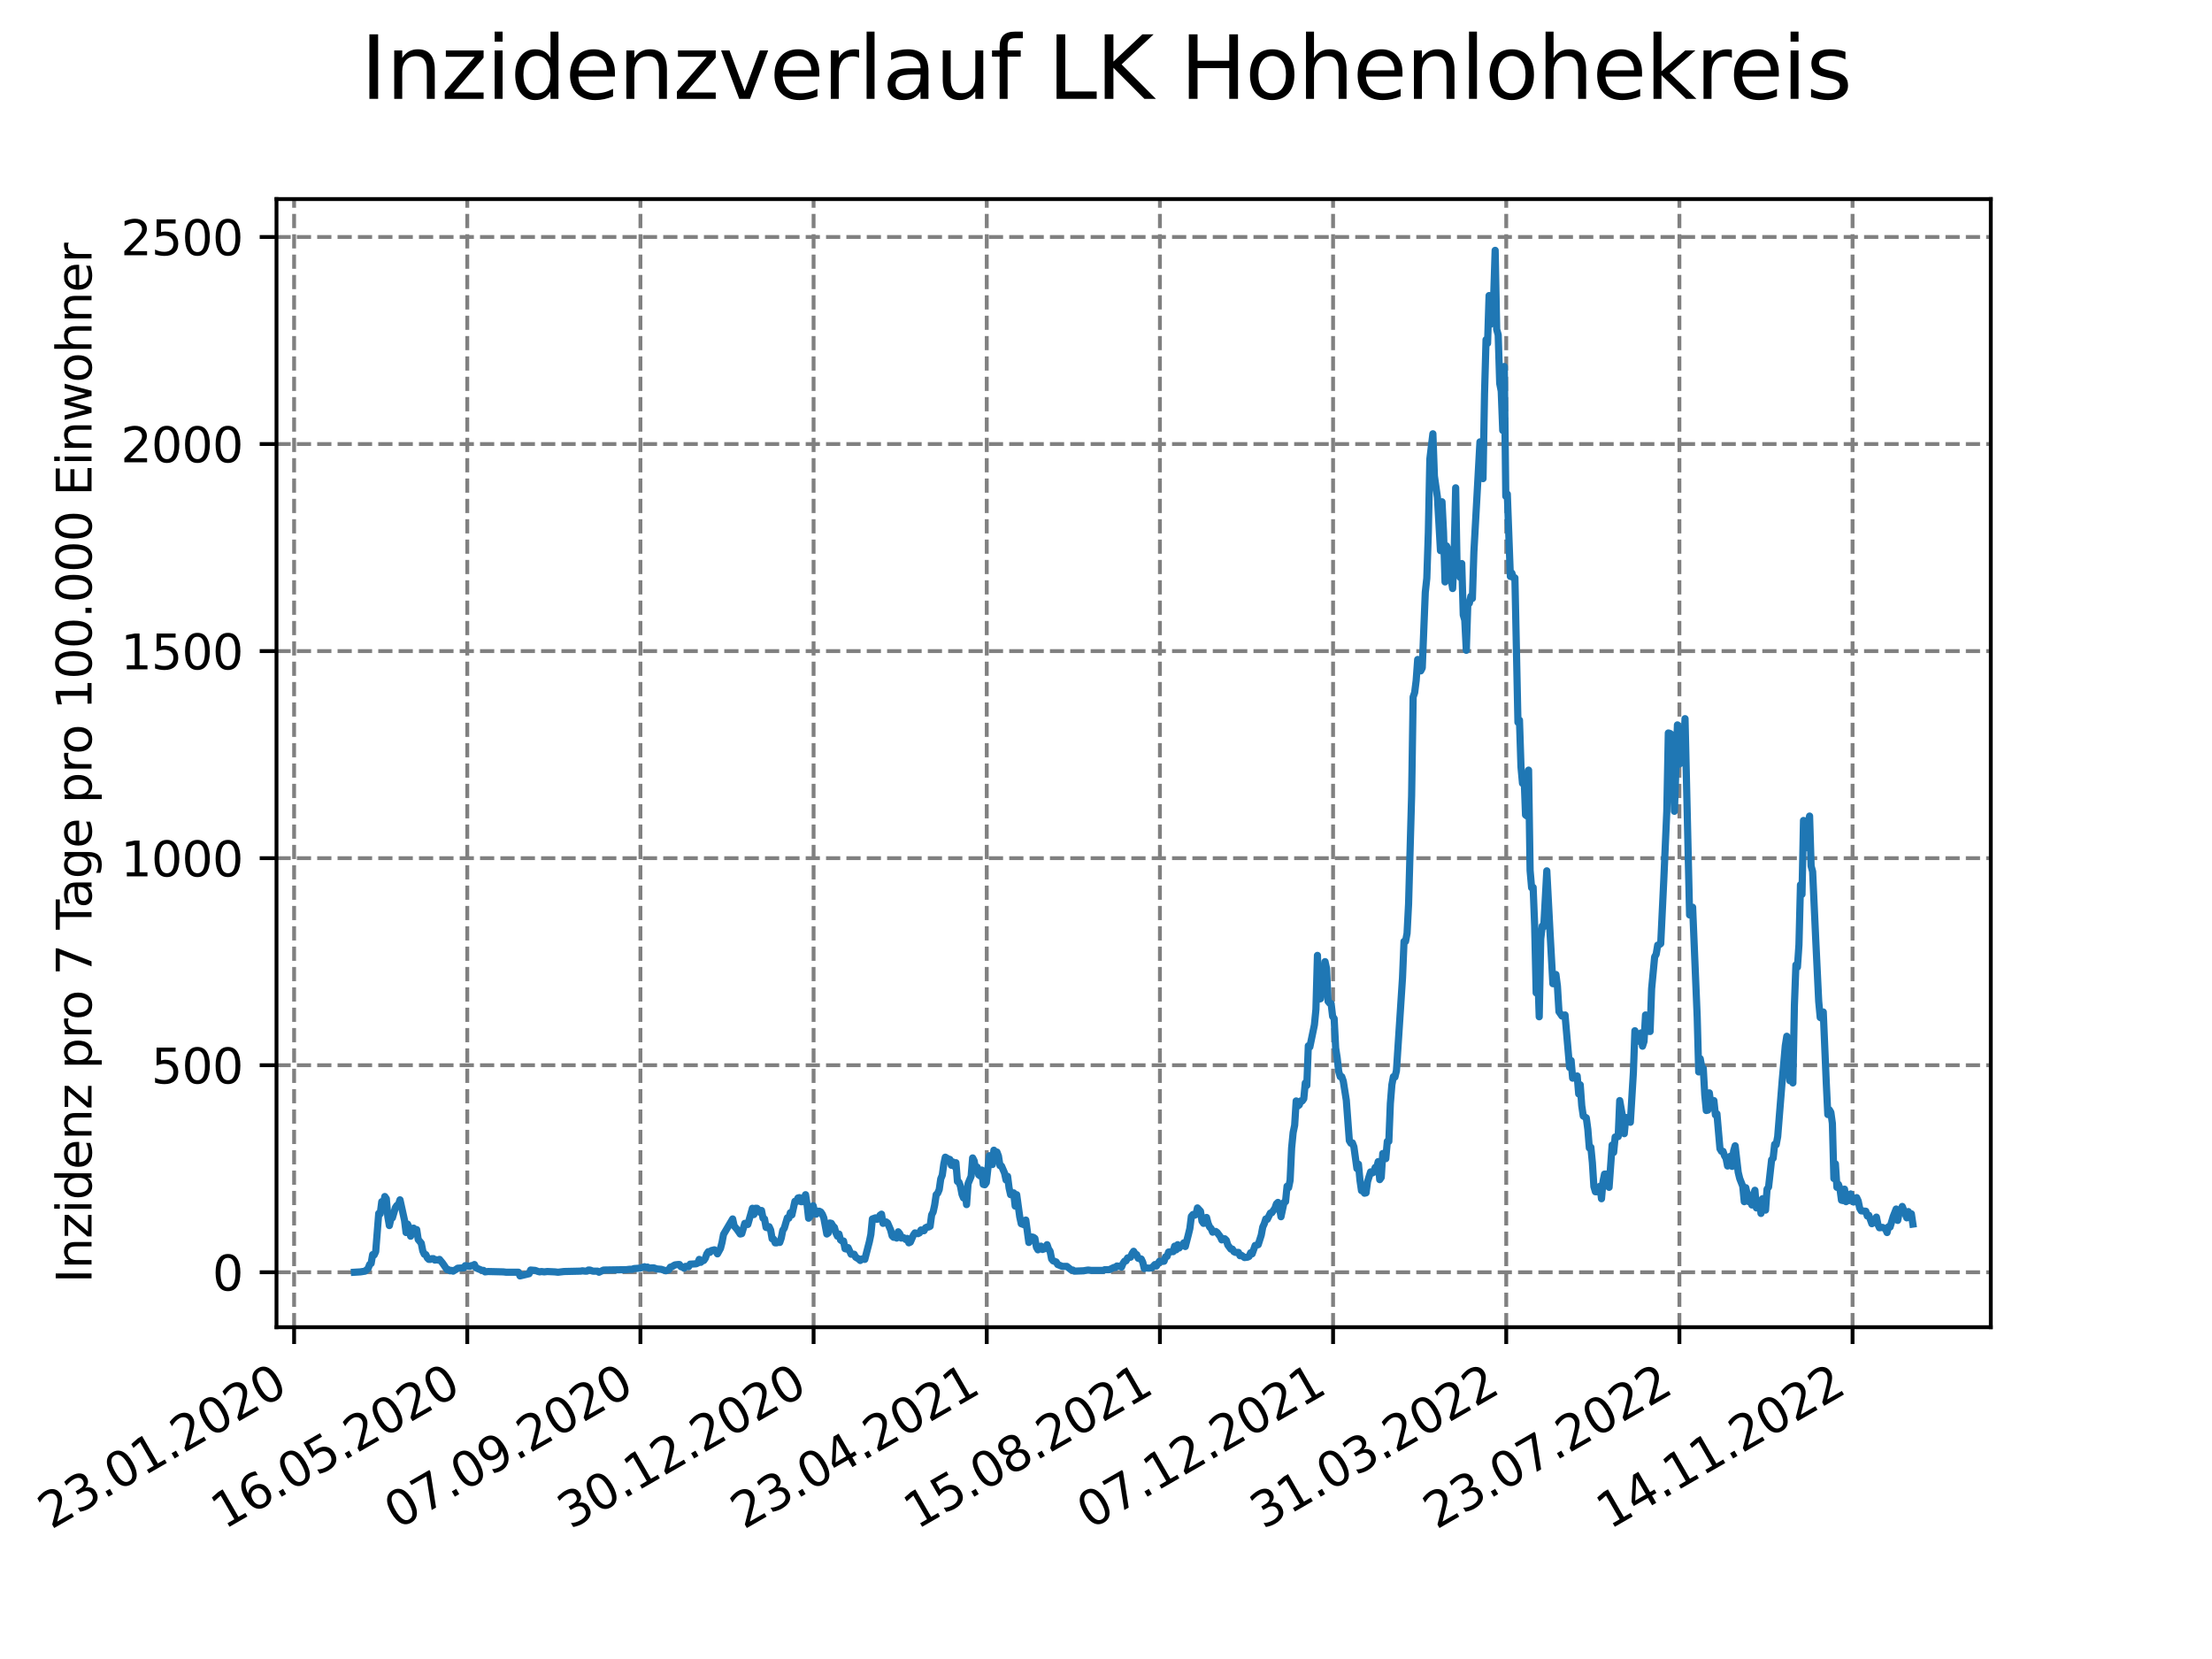 <?xml version="1.0" encoding="utf-8" standalone="no"?>
<!DOCTYPE svg PUBLIC "-//W3C//DTD SVG 1.1//EN"
  "http://www.w3.org/Graphics/SVG/1.1/DTD/svg11.dtd">
<svg xmlns:xlink="http://www.w3.org/1999/xlink" width="460.8pt" height="345.6pt" viewBox="0 0 460.8 345.6" xmlns="http://www.w3.org/2000/svg" version="1.1">
 <defs>
  <style type="text/css">*{stroke-linejoin: round; stroke-linecap: butt}</style>
 </defs>
 <g id="figure_1">
  <g id="patch_1">
   <path d="M 0 345.6 
L 460.8 345.6 
L 460.8 0 
L 0 0 
z
" style="fill: #ffffff"/>
  </g>
  <g id="axes_1">
   <g id="patch_2">
    <path d="M 57.6 276.48 
L 414.72 276.48 
L 414.72 41.472 
L 57.6 41.472 
z
" style="fill: #ffffff"/>
   </g>
   <g id="matplotlib.axis_1">
    <g id="xtick_1">
     <g id="line2d_1">
      <path d="M 61.268 276.48 
L 61.268 41.472 
" clip-path="url(#p39bc66232c)" style="fill: none; stroke-dasharray: 2.96,1.28; stroke-dashoffset: 0; stroke: #808080; stroke-width: 0.8"/>
     </g>
     <g id="line2d_2">
      <defs>
       <path id="maec990cc6b" d="M 0 0 
L 0 3.5 
" style="stroke: #000000; stroke-width: 0.8"/>
      </defs>
      <g>
       <use xlink:href="#maec990cc6b" x="61.268" y="276.48" style="stroke: #000000; stroke-width: 0.8"/>
      </g>
     </g>
     <g id="text_1">
      <!-- 23.01.2020 -->
      <g transform="translate(10.643 318.689) rotate(-30) scale(0.1 -0.1)">
       <defs>
        <path id="DejaVuSans-32" d="M 1228 531 
L 3431 531 
L 3431 0 
L 469 0 
L 469 531 
Q 828 903 1448 1529 
Q 2069 2156 2228 2338 
Q 2531 2678 2651 2914 
Q 2772 3150 2772 3378 
Q 2772 3750 2511 3984 
Q 2250 4219 1831 4219 
Q 1534 4219 1204 4116 
Q 875 4013 500 3803 
L 500 4441 
Q 881 4594 1212 4672 
Q 1544 4750 1819 4750 
Q 2544 4750 2975 4387 
Q 3406 4025 3406 3419 
Q 3406 3131 3298 2873 
Q 3191 2616 2906 2266 
Q 2828 2175 2409 1742 
Q 1991 1309 1228 531 
z
" transform="scale(0.016)"/>
        <path id="DejaVuSans-33" d="M 2597 2516 
Q 3050 2419 3304 2112 
Q 3559 1806 3559 1356 
Q 3559 666 3084 287 
Q 2609 -91 1734 -91 
Q 1441 -91 1130 -33 
Q 819 25 488 141 
L 488 750 
Q 750 597 1062 519 
Q 1375 441 1716 441 
Q 2309 441 2620 675 
Q 2931 909 2931 1356 
Q 2931 1769 2642 2001 
Q 2353 2234 1838 2234 
L 1294 2234 
L 1294 2753 
L 1863 2753 
Q 2328 2753 2575 2939 
Q 2822 3125 2822 3475 
Q 2822 3834 2567 4026 
Q 2313 4219 1838 4219 
Q 1578 4219 1281 4162 
Q 984 4106 628 3988 
L 628 4550 
Q 988 4650 1302 4700 
Q 1616 4750 1894 4750 
Q 2613 4750 3031 4423 
Q 3450 4097 3450 3541 
Q 3450 3153 3228 2886 
Q 3006 2619 2597 2516 
z
" transform="scale(0.016)"/>
        <path id="DejaVuSans-2e" d="M 684 794 
L 1344 794 
L 1344 0 
L 684 0 
L 684 794 
z
" transform="scale(0.016)"/>
        <path id="DejaVuSans-30" d="M 2034 4250 
Q 1547 4250 1301 3770 
Q 1056 3291 1056 2328 
Q 1056 1369 1301 889 
Q 1547 409 2034 409 
Q 2525 409 2770 889 
Q 3016 1369 3016 2328 
Q 3016 3291 2770 3770 
Q 2525 4250 2034 4250 
z
M 2034 4750 
Q 2819 4750 3233 4129 
Q 3647 3509 3647 2328 
Q 3647 1150 3233 529 
Q 2819 -91 2034 -91 
Q 1250 -91 836 529 
Q 422 1150 422 2328 
Q 422 3509 836 4129 
Q 1250 4750 2034 4750 
z
" transform="scale(0.016)"/>
        <path id="DejaVuSans-31" d="M 794 531 
L 1825 531 
L 1825 4091 
L 703 3866 
L 703 4441 
L 1819 4666 
L 2450 4666 
L 2450 531 
L 3481 531 
L 3481 0 
L 794 0 
L 794 531 
z
" transform="scale(0.016)"/>
       </defs>
       <use xlink:href="#DejaVuSans-32"/>
       <use xlink:href="#DejaVuSans-33" x="63.623"/>
       <use xlink:href="#DejaVuSans-2e" x="127.246"/>
       <use xlink:href="#DejaVuSans-30" x="159.033"/>
       <use xlink:href="#DejaVuSans-31" x="222.656"/>
       <use xlink:href="#DejaVuSans-2e" x="286.279"/>
       <use xlink:href="#DejaVuSans-32" x="318.066"/>
       <use xlink:href="#DejaVuSans-30" x="381.689"/>
       <use xlink:href="#DejaVuSans-32" x="445.312"/>
       <use xlink:href="#DejaVuSans-30" x="508.936"/>
      </g>
     </g>
    </g>
    <g id="xtick_2">
     <g id="line2d_3">
      <path d="M 97.341 276.48 
L 97.341 41.472 
" clip-path="url(#p39bc66232c)" style="fill: none; stroke-dasharray: 2.96,1.28; stroke-dashoffset: 0; stroke: #808080; stroke-width: 0.8"/>
     </g>
     <g id="line2d_4">
      <g>
       <use xlink:href="#maec990cc6b" x="97.341" y="276.48" style="stroke: #000000; stroke-width: 0.8"/>
      </g>
     </g>
     <g id="text_2">
      <!-- 16.05.2020 -->
      <g transform="translate(46.715 318.689) rotate(-30) scale(0.1 -0.1)">
       <defs>
        <path id="DejaVuSans-36" d="M 2113 2584 
Q 1688 2584 1439 2293 
Q 1191 2003 1191 1497 
Q 1191 994 1439 701 
Q 1688 409 2113 409 
Q 2538 409 2786 701 
Q 3034 994 3034 1497 
Q 3034 2003 2786 2293 
Q 2538 2584 2113 2584 
z
M 3366 4563 
L 3366 3988 
Q 3128 4100 2886 4159 
Q 2644 4219 2406 4219 
Q 1781 4219 1451 3797 
Q 1122 3375 1075 2522 
Q 1259 2794 1537 2939 
Q 1816 3084 2150 3084 
Q 2853 3084 3261 2657 
Q 3669 2231 3669 1497 
Q 3669 778 3244 343 
Q 2819 -91 2113 -91 
Q 1303 -91 875 529 
Q 447 1150 447 2328 
Q 447 3434 972 4092 
Q 1497 4750 2381 4750 
Q 2619 4750 2861 4703 
Q 3103 4656 3366 4563 
z
" transform="scale(0.016)"/>
        <path id="DejaVuSans-35" d="M 691 4666 
L 3169 4666 
L 3169 4134 
L 1269 4134 
L 1269 2991 
Q 1406 3038 1543 3061 
Q 1681 3084 1819 3084 
Q 2600 3084 3056 2656 
Q 3513 2228 3513 1497 
Q 3513 744 3044 326 
Q 2575 -91 1722 -91 
Q 1428 -91 1123 -41 
Q 819 9 494 109 
L 494 744 
Q 775 591 1075 516 
Q 1375 441 1709 441 
Q 2250 441 2565 725 
Q 2881 1009 2881 1497 
Q 2881 1984 2565 2268 
Q 2250 2553 1709 2553 
Q 1456 2553 1204 2497 
Q 953 2441 691 2322 
L 691 4666 
z
" transform="scale(0.016)"/>
       </defs>
       <use xlink:href="#DejaVuSans-31"/>
       <use xlink:href="#DejaVuSans-36" x="63.623"/>
       <use xlink:href="#DejaVuSans-2e" x="127.246"/>
       <use xlink:href="#DejaVuSans-30" x="159.033"/>
       <use xlink:href="#DejaVuSans-35" x="222.656"/>
       <use xlink:href="#DejaVuSans-2e" x="286.279"/>
       <use xlink:href="#DejaVuSans-32" x="318.066"/>
       <use xlink:href="#DejaVuSans-30" x="381.689"/>
       <use xlink:href="#DejaVuSans-32" x="445.312"/>
       <use xlink:href="#DejaVuSans-30" x="508.936"/>
      </g>
     </g>
    </g>
    <g id="xtick_3">
     <g id="line2d_5">
      <path d="M 133.413 276.48 
L 133.413 41.472 
" clip-path="url(#p39bc66232c)" style="fill: none; stroke-dasharray: 2.96,1.28; stroke-dashoffset: 0; stroke: #808080; stroke-width: 0.8"/>
     </g>
     <g id="line2d_6">
      <g>
       <use xlink:href="#maec990cc6b" x="133.413" y="276.48" style="stroke: #000000; stroke-width: 0.8"/>
      </g>
     </g>
     <g id="text_3">
      <!-- 07.09.2020 -->
      <g transform="translate(82.788 318.689) rotate(-30) scale(0.1 -0.1)">
       <defs>
        <path id="DejaVuSans-37" d="M 525 4666 
L 3525 4666 
L 3525 4397 
L 1831 0 
L 1172 0 
L 2766 4134 
L 525 4134 
L 525 4666 
z
" transform="scale(0.016)"/>
        <path id="DejaVuSans-39" d="M 703 97 
L 703 672 
Q 941 559 1184 500 
Q 1428 441 1663 441 
Q 2288 441 2617 861 
Q 2947 1281 2994 2138 
Q 2813 1869 2534 1725 
Q 2256 1581 1919 1581 
Q 1219 1581 811 2004 
Q 403 2428 403 3163 
Q 403 3881 828 4315 
Q 1253 4750 1959 4750 
Q 2769 4750 3195 4129 
Q 3622 3509 3622 2328 
Q 3622 1225 3098 567 
Q 2575 -91 1691 -91 
Q 1453 -91 1209 -44 
Q 966 3 703 97 
z
M 1959 2075 
Q 2384 2075 2632 2365 
Q 2881 2656 2881 3163 
Q 2881 3666 2632 3958 
Q 2384 4250 1959 4250 
Q 1534 4250 1286 3958 
Q 1038 3666 1038 3163 
Q 1038 2656 1286 2365 
Q 1534 2075 1959 2075 
z
" transform="scale(0.016)"/>
       </defs>
       <use xlink:href="#DejaVuSans-30"/>
       <use xlink:href="#DejaVuSans-37" x="63.623"/>
       <use xlink:href="#DejaVuSans-2e" x="127.246"/>
       <use xlink:href="#DejaVuSans-30" x="159.033"/>
       <use xlink:href="#DejaVuSans-39" x="222.656"/>
       <use xlink:href="#DejaVuSans-2e" x="286.279"/>
       <use xlink:href="#DejaVuSans-32" x="318.066"/>
       <use xlink:href="#DejaVuSans-30" x="381.689"/>
       <use xlink:href="#DejaVuSans-32" x="445.312"/>
       <use xlink:href="#DejaVuSans-30" x="508.936"/>
      </g>
     </g>
    </g>
    <g id="xtick_4">
     <g id="line2d_7">
      <path d="M 169.486 276.48 
L 169.486 41.472 
" clip-path="url(#p39bc66232c)" style="fill: none; stroke-dasharray: 2.96,1.28; stroke-dashoffset: 0; stroke: #808080; stroke-width: 0.8"/>
     </g>
     <g id="line2d_8">
      <g>
       <use xlink:href="#maec990cc6b" x="169.486" y="276.48" style="stroke: #000000; stroke-width: 0.8"/>
      </g>
     </g>
     <g id="text_4">
      <!-- 30.12.2020 -->
      <g transform="translate(118.861 318.689) rotate(-30) scale(0.1 -0.1)">
       <use xlink:href="#DejaVuSans-33"/>
       <use xlink:href="#DejaVuSans-30" x="63.623"/>
       <use xlink:href="#DejaVuSans-2e" x="127.246"/>
       <use xlink:href="#DejaVuSans-31" x="159.033"/>
       <use xlink:href="#DejaVuSans-32" x="222.656"/>
       <use xlink:href="#DejaVuSans-2e" x="286.279"/>
       <use xlink:href="#DejaVuSans-32" x="318.066"/>
       <use xlink:href="#DejaVuSans-30" x="381.689"/>
       <use xlink:href="#DejaVuSans-32" x="445.312"/>
       <use xlink:href="#DejaVuSans-30" x="508.936"/>
      </g>
     </g>
    </g>
    <g id="xtick_5">
     <g id="line2d_9">
      <path d="M 205.559 276.48 
L 205.559 41.472 
" clip-path="url(#p39bc66232c)" style="fill: none; stroke-dasharray: 2.96,1.28; stroke-dashoffset: 0; stroke: #808080; stroke-width: 0.8"/>
     </g>
     <g id="line2d_10">
      <g>
       <use xlink:href="#maec990cc6b" x="205.559" y="276.48" style="stroke: #000000; stroke-width: 0.8"/>
      </g>
     </g>
     <g id="text_5">
      <!-- 23.04.2021 -->
      <g transform="translate(154.934 318.689) rotate(-30) scale(0.1 -0.1)">
       <defs>
        <path id="DejaVuSans-34" d="M 2419 4116 
L 825 1625 
L 2419 1625 
L 2419 4116 
z
M 2253 4666 
L 3047 4666 
L 3047 1625 
L 3713 1625 
L 3713 1100 
L 3047 1100 
L 3047 0 
L 2419 0 
L 2419 1100 
L 313 1100 
L 313 1709 
L 2253 4666 
z
" transform="scale(0.016)"/>
       </defs>
       <use xlink:href="#DejaVuSans-32"/>
       <use xlink:href="#DejaVuSans-33" x="63.623"/>
       <use xlink:href="#DejaVuSans-2e" x="127.246"/>
       <use xlink:href="#DejaVuSans-30" x="159.033"/>
       <use xlink:href="#DejaVuSans-34" x="222.656"/>
       <use xlink:href="#DejaVuSans-2e" x="286.279"/>
       <use xlink:href="#DejaVuSans-32" x="318.066"/>
       <use xlink:href="#DejaVuSans-30" x="381.689"/>
       <use xlink:href="#DejaVuSans-32" x="445.312"/>
       <use xlink:href="#DejaVuSans-31" x="508.936"/>
      </g>
     </g>
    </g>
    <g id="xtick_6">
     <g id="line2d_11">
      <path d="M 241.632 276.48 
L 241.632 41.472 
" clip-path="url(#p39bc66232c)" style="fill: none; stroke-dasharray: 2.96,1.28; stroke-dashoffset: 0; stroke: #808080; stroke-width: 0.8"/>
     </g>
     <g id="line2d_12">
      <g>
       <use xlink:href="#maec990cc6b" x="241.632" y="276.48" style="stroke: #000000; stroke-width: 0.8"/>
      </g>
     </g>
     <g id="text_6">
      <!-- 15.08.2021 -->
      <g transform="translate(191.006 318.689) rotate(-30) scale(0.1 -0.1)">
       <defs>
        <path id="DejaVuSans-38" d="M 2034 2216 
Q 1584 2216 1326 1975 
Q 1069 1734 1069 1313 
Q 1069 891 1326 650 
Q 1584 409 2034 409 
Q 2484 409 2743 651 
Q 3003 894 3003 1313 
Q 3003 1734 2745 1975 
Q 2488 2216 2034 2216 
z
M 1403 2484 
Q 997 2584 770 2862 
Q 544 3141 544 3541 
Q 544 4100 942 4425 
Q 1341 4750 2034 4750 
Q 2731 4750 3128 4425 
Q 3525 4100 3525 3541 
Q 3525 3141 3298 2862 
Q 3072 2584 2669 2484 
Q 3125 2378 3379 2068 
Q 3634 1759 3634 1313 
Q 3634 634 3220 271 
Q 2806 -91 2034 -91 
Q 1263 -91 848 271 
Q 434 634 434 1313 
Q 434 1759 690 2068 
Q 947 2378 1403 2484 
z
M 1172 3481 
Q 1172 3119 1398 2916 
Q 1625 2713 2034 2713 
Q 2441 2713 2670 2916 
Q 2900 3119 2900 3481 
Q 2900 3844 2670 4047 
Q 2441 4250 2034 4250 
Q 1625 4250 1398 4047 
Q 1172 3844 1172 3481 
z
" transform="scale(0.016)"/>
       </defs>
       <use xlink:href="#DejaVuSans-31"/>
       <use xlink:href="#DejaVuSans-35" x="63.623"/>
       <use xlink:href="#DejaVuSans-2e" x="127.246"/>
       <use xlink:href="#DejaVuSans-30" x="159.033"/>
       <use xlink:href="#DejaVuSans-38" x="222.656"/>
       <use xlink:href="#DejaVuSans-2e" x="286.279"/>
       <use xlink:href="#DejaVuSans-32" x="318.066"/>
       <use xlink:href="#DejaVuSans-30" x="381.689"/>
       <use xlink:href="#DejaVuSans-32" x="445.312"/>
       <use xlink:href="#DejaVuSans-31" x="508.936"/>
      </g>
     </g>
    </g>
    <g id="xtick_7">
     <g id="line2d_13">
      <path d="M 277.704 276.48 
L 277.704 41.472 
" clip-path="url(#p39bc66232c)" style="fill: none; stroke-dasharray: 2.96,1.28; stroke-dashoffset: 0; stroke: #808080; stroke-width: 0.8"/>
     </g>
     <g id="line2d_14">
      <g>
       <use xlink:href="#maec990cc6b" x="277.704" y="276.48" style="stroke: #000000; stroke-width: 0.8"/>
      </g>
     </g>
     <g id="text_7">
      <!-- 07.12.2021 -->
      <g transform="translate(227.079 318.689) rotate(-30) scale(0.1 -0.1)">
       <use xlink:href="#DejaVuSans-30"/>
       <use xlink:href="#DejaVuSans-37" x="63.623"/>
       <use xlink:href="#DejaVuSans-2e" x="127.246"/>
       <use xlink:href="#DejaVuSans-31" x="159.033"/>
       <use xlink:href="#DejaVuSans-32" x="222.656"/>
       <use xlink:href="#DejaVuSans-2e" x="286.279"/>
       <use xlink:href="#DejaVuSans-32" x="318.066"/>
       <use xlink:href="#DejaVuSans-30" x="381.689"/>
       <use xlink:href="#DejaVuSans-32" x="445.312"/>
       <use xlink:href="#DejaVuSans-31" x="508.936"/>
      </g>
     </g>
    </g>
    <g id="xtick_8">
     <g id="line2d_15">
      <path d="M 313.777 276.48 
L 313.777 41.472 
" clip-path="url(#p39bc66232c)" style="fill: none; stroke-dasharray: 2.96,1.28; stroke-dashoffset: 0; stroke: #808080; stroke-width: 0.8"/>
     </g>
     <g id="line2d_16">
      <g>
       <use xlink:href="#maec990cc6b" x="313.777" y="276.48" style="stroke: #000000; stroke-width: 0.8"/>
      </g>
     </g>
     <g id="text_8">
      <!-- 31.03.2022 -->
      <g transform="translate(263.152 318.689) rotate(-30) scale(0.1 -0.1)">
       <use xlink:href="#DejaVuSans-33"/>
       <use xlink:href="#DejaVuSans-31" x="63.623"/>
       <use xlink:href="#DejaVuSans-2e" x="127.246"/>
       <use xlink:href="#DejaVuSans-30" x="159.033"/>
       <use xlink:href="#DejaVuSans-33" x="222.656"/>
       <use xlink:href="#DejaVuSans-2e" x="286.279"/>
       <use xlink:href="#DejaVuSans-32" x="318.066"/>
       <use xlink:href="#DejaVuSans-30" x="381.689"/>
       <use xlink:href="#DejaVuSans-32" x="445.312"/>
       <use xlink:href="#DejaVuSans-32" x="508.936"/>
      </g>
     </g>
    </g>
    <g id="xtick_9">
     <g id="line2d_17">
      <path d="M 349.85 276.48 
L 349.85 41.472 
" clip-path="url(#p39bc66232c)" style="fill: none; stroke-dasharray: 2.96,1.28; stroke-dashoffset: 0; stroke: #808080; stroke-width: 0.8"/>
     </g>
     <g id="line2d_18">
      <g>
       <use xlink:href="#maec990cc6b" x="349.85" y="276.48" style="stroke: #000000; stroke-width: 0.8"/>
      </g>
     </g>
     <g id="text_9">
      <!-- 23.07.2022 -->
      <g transform="translate(299.225 318.689) rotate(-30) scale(0.1 -0.1)">
       <use xlink:href="#DejaVuSans-32"/>
       <use xlink:href="#DejaVuSans-33" x="63.623"/>
       <use xlink:href="#DejaVuSans-2e" x="127.246"/>
       <use xlink:href="#DejaVuSans-30" x="159.033"/>
       <use xlink:href="#DejaVuSans-37" x="222.656"/>
       <use xlink:href="#DejaVuSans-2e" x="286.279"/>
       <use xlink:href="#DejaVuSans-32" x="318.066"/>
       <use xlink:href="#DejaVuSans-30" x="381.689"/>
       <use xlink:href="#DejaVuSans-32" x="445.312"/>
       <use xlink:href="#DejaVuSans-32" x="508.936"/>
      </g>
     </g>
    </g>
    <g id="xtick_10">
     <g id="line2d_19">
      <path d="M 385.922 276.48 
L 385.922 41.472 
" clip-path="url(#p39bc66232c)" style="fill: none; stroke-dasharray: 2.96,1.28; stroke-dashoffset: 0; stroke: #808080; stroke-width: 0.8"/>
     </g>
     <g id="line2d_20">
      <g>
       <use xlink:href="#maec990cc6b" x="385.922" y="276.48" style="stroke: #000000; stroke-width: 0.8"/>
      </g>
     </g>
     <g id="text_10">
      <!-- 14.11.2022 -->
      <g transform="translate(335.297 318.689) rotate(-30) scale(0.1 -0.1)">
       <use xlink:href="#DejaVuSans-31"/>
       <use xlink:href="#DejaVuSans-34" x="63.623"/>
       <use xlink:href="#DejaVuSans-2e" x="127.246"/>
       <use xlink:href="#DejaVuSans-31" x="159.033"/>
       <use xlink:href="#DejaVuSans-31" x="222.656"/>
       <use xlink:href="#DejaVuSans-2e" x="286.279"/>
       <use xlink:href="#DejaVuSans-32" x="318.066"/>
       <use xlink:href="#DejaVuSans-30" x="381.689"/>
       <use xlink:href="#DejaVuSans-32" x="445.312"/>
       <use xlink:href="#DejaVuSans-32" x="508.936"/>
      </g>
     </g>
    </g>
   </g>
   <g id="matplotlib.axis_2">
    <g id="ytick_1">
     <g id="line2d_21">
      <path d="M 57.6 265.032 
L 414.72 265.032 
" clip-path="url(#p39bc66232c)" style="fill: none; stroke-dasharray: 2.96,1.28; stroke-dashoffset: 0; stroke: #808080; stroke-width: 0.8"/>
     </g>
     <g id="line2d_22">
      <defs>
       <path id="m1f729d7777" d="M 0 0 
L -3.5 0 
" style="stroke: #000000; stroke-width: 0.8"/>
      </defs>
      <g>
       <use xlink:href="#m1f729d7777" x="57.6" y="265.032" style="stroke: #000000; stroke-width: 0.8"/>
      </g>
     </g>
     <g id="text_11">
      <!-- 0 -->
      <g transform="translate(44.237 268.831) scale(0.1 -0.1)">
       <use xlink:href="#DejaVuSans-30"/>
      </g>
     </g>
    </g>
    <g id="ytick_2">
     <g id="line2d_23">
      <path d="M 57.6 221.899 
L 414.72 221.899 
" clip-path="url(#p39bc66232c)" style="fill: none; stroke-dasharray: 2.96,1.28; stroke-dashoffset: 0; stroke: #808080; stroke-width: 0.8"/>
     </g>
     <g id="line2d_24">
      <g>
       <use xlink:href="#m1f729d7777" x="57.6" y="221.899" style="stroke: #000000; stroke-width: 0.8"/>
      </g>
     </g>
     <g id="text_12">
      <!-- 500 -->
      <g transform="translate(31.512 225.699) scale(0.1 -0.1)">
       <use xlink:href="#DejaVuSans-35"/>
       <use xlink:href="#DejaVuSans-30" x="63.623"/>
       <use xlink:href="#DejaVuSans-30" x="127.246"/>
      </g>
     </g>
    </g>
    <g id="ytick_3">
     <g id="line2d_25">
      <path d="M 57.6 178.767 
L 414.72 178.767 
" clip-path="url(#p39bc66232c)" style="fill: none; stroke-dasharray: 2.96,1.28; stroke-dashoffset: 0; stroke: #808080; stroke-width: 0.8"/>
     </g>
     <g id="line2d_26">
      <g>
       <use xlink:href="#m1f729d7777" x="57.6" y="178.767" style="stroke: #000000; stroke-width: 0.8"/>
      </g>
     </g>
     <g id="text_13">
      <!-- 1000 -->
      <g transform="translate(25.15 182.566) scale(0.1 -0.1)">
       <use xlink:href="#DejaVuSans-31"/>
       <use xlink:href="#DejaVuSans-30" x="63.623"/>
       <use xlink:href="#DejaVuSans-30" x="127.246"/>
       <use xlink:href="#DejaVuSans-30" x="190.869"/>
      </g>
     </g>
    </g>
    <g id="ytick_4">
     <g id="line2d_27">
      <path d="M 57.6 135.634 
L 414.72 135.634 
" clip-path="url(#p39bc66232c)" style="fill: none; stroke-dasharray: 2.96,1.28; stroke-dashoffset: 0; stroke: #808080; stroke-width: 0.8"/>
     </g>
     <g id="line2d_28">
      <g>
       <use xlink:href="#m1f729d7777" x="57.6" y="135.634" style="stroke: #000000; stroke-width: 0.8"/>
      </g>
     </g>
     <g id="text_14">
      <!-- 1500 -->
      <g transform="translate(25.15 139.433) scale(0.1 -0.1)">
       <use xlink:href="#DejaVuSans-31"/>
       <use xlink:href="#DejaVuSans-35" x="63.623"/>
       <use xlink:href="#DejaVuSans-30" x="127.246"/>
       <use xlink:href="#DejaVuSans-30" x="190.869"/>
      </g>
     </g>
    </g>
    <g id="ytick_5">
     <g id="line2d_29">
      <path d="M 57.6 92.501 
L 414.72 92.501 
" clip-path="url(#p39bc66232c)" style="fill: none; stroke-dasharray: 2.96,1.28; stroke-dashoffset: 0; stroke: #808080; stroke-width: 0.8"/>
     </g>
     <g id="line2d_30">
      <g>
       <use xlink:href="#m1f729d7777" x="57.6" y="92.501" style="stroke: #000000; stroke-width: 0.8"/>
      </g>
     </g>
     <g id="text_15">
      <!-- 2000 -->
      <g transform="translate(25.15 96.301) scale(0.1 -0.1)">
       <use xlink:href="#DejaVuSans-32"/>
       <use xlink:href="#DejaVuSans-30" x="63.623"/>
       <use xlink:href="#DejaVuSans-30" x="127.246"/>
       <use xlink:href="#DejaVuSans-30" x="190.869"/>
      </g>
     </g>
    </g>
    <g id="ytick_6">
     <g id="line2d_31">
      <path d="M 57.6 49.369 
L 414.72 49.369 
" clip-path="url(#p39bc66232c)" style="fill: none; stroke-dasharray: 2.96,1.28; stroke-dashoffset: 0; stroke: #808080; stroke-width: 0.8"/>
     </g>
     <g id="line2d_32">
      <g>
       <use xlink:href="#m1f729d7777" x="57.6" y="49.369" style="stroke: #000000; stroke-width: 0.8"/>
      </g>
     </g>
     <g id="text_16">
      <!-- 2500 -->
      <g transform="translate(25.15 53.168) scale(0.1 -0.1)">
       <use xlink:href="#DejaVuSans-32"/>
       <use xlink:href="#DejaVuSans-35" x="63.623"/>
       <use xlink:href="#DejaVuSans-30" x="127.246"/>
       <use xlink:href="#DejaVuSans-30" x="190.869"/>
      </g>
     </g>
    </g>
    <g id="text_17">
     <!-- Inzidenz pro 7 Tage pro 100.000 Einwohner -->
     <g transform="translate(19.07 267.301) rotate(-90) scale(0.1 -0.1)">
      <defs>
       <path id="DejaVuSans-49" d="M 628 4666 
L 1259 4666 
L 1259 0 
L 628 0 
L 628 4666 
z
" transform="scale(0.016)"/>
       <path id="DejaVuSans-6e" d="M 3513 2113 
L 3513 0 
L 2938 0 
L 2938 2094 
Q 2938 2591 2744 2837 
Q 2550 3084 2163 3084 
Q 1697 3084 1428 2787 
Q 1159 2491 1159 1978 
L 1159 0 
L 581 0 
L 581 3500 
L 1159 3500 
L 1159 2956 
Q 1366 3272 1645 3428 
Q 1925 3584 2291 3584 
Q 2894 3584 3203 3211 
Q 3513 2838 3513 2113 
z
" transform="scale(0.016)"/>
       <path id="DejaVuSans-7a" d="M 353 3500 
L 3084 3500 
L 3084 2975 
L 922 459 
L 3084 459 
L 3084 0 
L 275 0 
L 275 525 
L 2438 3041 
L 353 3041 
L 353 3500 
z
" transform="scale(0.016)"/>
       <path id="DejaVuSans-69" d="M 603 3500 
L 1178 3500 
L 1178 0 
L 603 0 
L 603 3500 
z
M 603 4863 
L 1178 4863 
L 1178 4134 
L 603 4134 
L 603 4863 
z
" transform="scale(0.016)"/>
       <path id="DejaVuSans-64" d="M 2906 2969 
L 2906 4863 
L 3481 4863 
L 3481 0 
L 2906 0 
L 2906 525 
Q 2725 213 2448 61 
Q 2172 -91 1784 -91 
Q 1150 -91 751 415 
Q 353 922 353 1747 
Q 353 2572 751 3078 
Q 1150 3584 1784 3584 
Q 2172 3584 2448 3432 
Q 2725 3281 2906 2969 
z
M 947 1747 
Q 947 1113 1208 752 
Q 1469 391 1925 391 
Q 2381 391 2643 752 
Q 2906 1113 2906 1747 
Q 2906 2381 2643 2742 
Q 2381 3103 1925 3103 
Q 1469 3103 1208 2742 
Q 947 2381 947 1747 
z
" transform="scale(0.016)"/>
       <path id="DejaVuSans-65" d="M 3597 1894 
L 3597 1613 
L 953 1613 
Q 991 1019 1311 708 
Q 1631 397 2203 397 
Q 2534 397 2845 478 
Q 3156 559 3463 722 
L 3463 178 
Q 3153 47 2828 -22 
Q 2503 -91 2169 -91 
Q 1331 -91 842 396 
Q 353 884 353 1716 
Q 353 2575 817 3079 
Q 1281 3584 2069 3584 
Q 2775 3584 3186 3129 
Q 3597 2675 3597 1894 
z
M 3022 2063 
Q 3016 2534 2758 2815 
Q 2500 3097 2075 3097 
Q 1594 3097 1305 2825 
Q 1016 2553 972 2059 
L 3022 2063 
z
" transform="scale(0.016)"/>
       <path id="DejaVuSans-20" transform="scale(0.016)"/>
       <path id="DejaVuSans-70" d="M 1159 525 
L 1159 -1331 
L 581 -1331 
L 581 3500 
L 1159 3500 
L 1159 2969 
Q 1341 3281 1617 3432 
Q 1894 3584 2278 3584 
Q 2916 3584 3314 3078 
Q 3713 2572 3713 1747 
Q 3713 922 3314 415 
Q 2916 -91 2278 -91 
Q 1894 -91 1617 61 
Q 1341 213 1159 525 
z
M 3116 1747 
Q 3116 2381 2855 2742 
Q 2594 3103 2138 3103 
Q 1681 3103 1420 2742 
Q 1159 2381 1159 1747 
Q 1159 1113 1420 752 
Q 1681 391 2138 391 
Q 2594 391 2855 752 
Q 3116 1113 3116 1747 
z
" transform="scale(0.016)"/>
       <path id="DejaVuSans-72" d="M 2631 2963 
Q 2534 3019 2420 3045 
Q 2306 3072 2169 3072 
Q 1681 3072 1420 2755 
Q 1159 2438 1159 1844 
L 1159 0 
L 581 0 
L 581 3500 
L 1159 3500 
L 1159 2956 
Q 1341 3275 1631 3429 
Q 1922 3584 2338 3584 
Q 2397 3584 2469 3576 
Q 2541 3569 2628 3553 
L 2631 2963 
z
" transform="scale(0.016)"/>
       <path id="DejaVuSans-6f" d="M 1959 3097 
Q 1497 3097 1228 2736 
Q 959 2375 959 1747 
Q 959 1119 1226 758 
Q 1494 397 1959 397 
Q 2419 397 2687 759 
Q 2956 1122 2956 1747 
Q 2956 2369 2687 2733 
Q 2419 3097 1959 3097 
z
M 1959 3584 
Q 2709 3584 3137 3096 
Q 3566 2609 3566 1747 
Q 3566 888 3137 398 
Q 2709 -91 1959 -91 
Q 1206 -91 779 398 
Q 353 888 353 1747 
Q 353 2609 779 3096 
Q 1206 3584 1959 3584 
z
" transform="scale(0.016)"/>
       <path id="DejaVuSans-54" d="M -19 4666 
L 3928 4666 
L 3928 4134 
L 2272 4134 
L 2272 0 
L 1638 0 
L 1638 4134 
L -19 4134 
L -19 4666 
z
" transform="scale(0.016)"/>
       <path id="DejaVuSans-61" d="M 2194 1759 
Q 1497 1759 1228 1600 
Q 959 1441 959 1056 
Q 959 750 1161 570 
Q 1363 391 1709 391 
Q 2188 391 2477 730 
Q 2766 1069 2766 1631 
L 2766 1759 
L 2194 1759 
z
M 3341 1997 
L 3341 0 
L 2766 0 
L 2766 531 
Q 2569 213 2275 61 
Q 1981 -91 1556 -91 
Q 1019 -91 701 211 
Q 384 513 384 1019 
Q 384 1609 779 1909 
Q 1175 2209 1959 2209 
L 2766 2209 
L 2766 2266 
Q 2766 2663 2505 2880 
Q 2244 3097 1772 3097 
Q 1472 3097 1187 3025 
Q 903 2953 641 2809 
L 641 3341 
Q 956 3463 1253 3523 
Q 1550 3584 1831 3584 
Q 2591 3584 2966 3190 
Q 3341 2797 3341 1997 
z
" transform="scale(0.016)"/>
       <path id="DejaVuSans-67" d="M 2906 1791 
Q 2906 2416 2648 2759 
Q 2391 3103 1925 3103 
Q 1463 3103 1205 2759 
Q 947 2416 947 1791 
Q 947 1169 1205 825 
Q 1463 481 1925 481 
Q 2391 481 2648 825 
Q 2906 1169 2906 1791 
z
M 3481 434 
Q 3481 -459 3084 -895 
Q 2688 -1331 1869 -1331 
Q 1566 -1331 1297 -1286 
Q 1028 -1241 775 -1147 
L 775 -588 
Q 1028 -725 1275 -790 
Q 1522 -856 1778 -856 
Q 2344 -856 2625 -561 
Q 2906 -266 2906 331 
L 2906 616 
Q 2728 306 2450 153 
Q 2172 0 1784 0 
Q 1141 0 747 490 
Q 353 981 353 1791 
Q 353 2603 747 3093 
Q 1141 3584 1784 3584 
Q 2172 3584 2450 3431 
Q 2728 3278 2906 2969 
L 2906 3500 
L 3481 3500 
L 3481 434 
z
" transform="scale(0.016)"/>
       <path id="DejaVuSans-45" d="M 628 4666 
L 3578 4666 
L 3578 4134 
L 1259 4134 
L 1259 2753 
L 3481 2753 
L 3481 2222 
L 1259 2222 
L 1259 531 
L 3634 531 
L 3634 0 
L 628 0 
L 628 4666 
z
" transform="scale(0.016)"/>
       <path id="DejaVuSans-77" d="M 269 3500 
L 844 3500 
L 1563 769 
L 2278 3500 
L 2956 3500 
L 3675 769 
L 4391 3500 
L 4966 3500 
L 4050 0 
L 3372 0 
L 2619 2869 
L 1863 0 
L 1184 0 
L 269 3500 
z
" transform="scale(0.016)"/>
       <path id="DejaVuSans-68" d="M 3513 2113 
L 3513 0 
L 2938 0 
L 2938 2094 
Q 2938 2591 2744 2837 
Q 2550 3084 2163 3084 
Q 1697 3084 1428 2787 
Q 1159 2491 1159 1978 
L 1159 0 
L 581 0 
L 581 4863 
L 1159 4863 
L 1159 2956 
Q 1366 3272 1645 3428 
Q 1925 3584 2291 3584 
Q 2894 3584 3203 3211 
Q 3513 2838 3513 2113 
z
" transform="scale(0.016)"/>
      </defs>
      <use xlink:href="#DejaVuSans-49"/>
      <use xlink:href="#DejaVuSans-6e" x="29.492"/>
      <use xlink:href="#DejaVuSans-7a" x="92.871"/>
      <use xlink:href="#DejaVuSans-69" x="145.361"/>
      <use xlink:href="#DejaVuSans-64" x="173.145"/>
      <use xlink:href="#DejaVuSans-65" x="236.621"/>
      <use xlink:href="#DejaVuSans-6e" x="298.145"/>
      <use xlink:href="#DejaVuSans-7a" x="361.523"/>
      <use xlink:href="#DejaVuSans-20" x="414.014"/>
      <use xlink:href="#DejaVuSans-70" x="445.801"/>
      <use xlink:href="#DejaVuSans-72" x="509.277"/>
      <use xlink:href="#DejaVuSans-6f" x="548.141"/>
      <use xlink:href="#DejaVuSans-20" x="609.322"/>
      <use xlink:href="#DejaVuSans-37" x="641.109"/>
      <use xlink:href="#DejaVuSans-20" x="704.732"/>
      <use xlink:href="#DejaVuSans-54" x="736.52"/>
      <use xlink:href="#DejaVuSans-61" x="781.104"/>
      <use xlink:href="#DejaVuSans-67" x="842.383"/>
      <use xlink:href="#DejaVuSans-65" x="905.859"/>
      <use xlink:href="#DejaVuSans-20" x="967.383"/>
      <use xlink:href="#DejaVuSans-70" x="999.17"/>
      <use xlink:href="#DejaVuSans-72" x="1062.646"/>
      <use xlink:href="#DejaVuSans-6f" x="1101.51"/>
      <use xlink:href="#DejaVuSans-20" x="1162.691"/>
      <use xlink:href="#DejaVuSans-31" x="1194.479"/>
      <use xlink:href="#DejaVuSans-30" x="1258.102"/>
      <use xlink:href="#DejaVuSans-30" x="1321.725"/>
      <use xlink:href="#DejaVuSans-2e" x="1385.348"/>
      <use xlink:href="#DejaVuSans-30" x="1417.135"/>
      <use xlink:href="#DejaVuSans-30" x="1480.758"/>
      <use xlink:href="#DejaVuSans-30" x="1544.381"/>
      <use xlink:href="#DejaVuSans-20" x="1608.004"/>
      <use xlink:href="#DejaVuSans-45" x="1639.791"/>
      <use xlink:href="#DejaVuSans-69" x="1702.975"/>
      <use xlink:href="#DejaVuSans-6e" x="1730.758"/>
      <use xlink:href="#DejaVuSans-77" x="1794.137"/>
      <use xlink:href="#DejaVuSans-6f" x="1875.924"/>
      <use xlink:href="#DejaVuSans-68" x="1937.105"/>
      <use xlink:href="#DejaVuSans-6e" x="2000.484"/>
      <use xlink:href="#DejaVuSans-65" x="2063.863"/>
      <use xlink:href="#DejaVuSans-72" x="2125.387"/>
     </g>
    </g>
   </g>
   <g id="line2d_33">
    <path d="M 73.833 265.032 
L 75.098 264.955 
L 76.048 264.802 
L 76.681 264.266 
L 76.997 263.424 
L 77.313 263.194 
L 77.63 261.356 
L 77.946 261.433 
L 78.263 260.744 
L 78.896 252.78 
L 79.212 252.857 
L 79.528 250.33 
L 79.845 251.172 
L 80.161 249.258 
L 80.478 249.717 
L 80.794 253.469 
L 81.111 255.307 
L 81.427 253.929 
L 81.743 253.699 
L 82.376 251.555 
L 82.693 251.095 
L 83.009 250.942 
L 83.326 249.947 
L 84.275 254.235 
L 84.591 256.762 
L 84.908 255.001 
L 85.224 255.69 
L 85.541 257.528 
L 85.857 256.073 
L 86.173 255.843 
L 86.49 256.379 
L 86.806 256.149 
L 87.123 258.217 
L 87.756 258.983 
L 88.072 260.591 
L 88.388 261.28 
L 88.705 261.356 
L 89.021 262.046 
L 89.338 262.352 
L 89.654 262.352 
L 89.971 262.199 
L 90.287 262.199 
L 90.603 262.505 
L 90.92 262.429 
L 91.236 262.505 
L 91.553 262.352 
L 92.186 263.118 
L 92.818 264.037 
L 93.135 264.496 
L 93.451 264.496 
L 93.768 264.726 
L 94.084 264.649 
L 94.401 264.802 
L 95.033 264.419 
L 95.35 264.19 
L 96.616 264.113 
L 96.932 263.654 
L 97.881 263.807 
L 98.198 263.654 
L 98.514 263.654 
L 98.83 263.424 
L 99.147 264.113 
L 100.413 264.649 
L 100.729 264.649 
L 101.045 264.955 
L 101.678 264.879 
L 104.843 264.955 
L 105.475 265.032 
L 108.007 265.032 
L 108.323 265.798 
L 110.222 265.338 
L 110.538 264.573 
L 111.488 264.649 
L 112.12 264.879 
L 112.437 264.955 
L 112.753 264.879 
L 113.386 264.955 
L 114.019 264.879 
L 115.601 264.955 
L 116.234 265.032 
L 116.867 264.955 
L 117.5 264.879 
L 120.98 264.802 
L 121.297 264.726 
L 121.93 264.802 
L 122.246 264.802 
L 122.563 264.573 
L 122.879 264.573 
L 123.512 264.802 
L 124.461 264.802 
L 124.778 265.032 
L 125.727 264.573 
L 130.473 264.496 
L 131.106 264.419 
L 131.739 264.419 
L 132.055 264.266 
L 133.321 264.19 
L 134.27 263.883 
L 134.587 264.037 
L 134.903 263.96 
L 135.22 264.19 
L 135.853 264.113 
L 136.169 264.113 
L 136.802 264.343 
L 137.751 264.419 
L 138.7 264.726 
L 139.333 264.496 
L 139.65 263.96 
L 139.966 263.883 
L 140.599 263.501 
L 141.232 263.424 
L 141.548 263.424 
L 141.865 263.883 
L 142.181 263.96 
L 142.497 264.19 
L 142.814 263.807 
L 143.447 263.883 
L 143.763 263.347 
L 145.029 263.271 
L 145.345 263.118 
L 145.662 262.352 
L 145.978 262.965 
L 146.295 262.658 
L 146.611 262.582 
L 146.927 262.122 
L 147.244 261.203 
L 147.56 260.744 
L 147.877 260.897 
L 148.193 260.514 
L 148.826 260.361 
L 149.142 260.667 
L 149.459 261.203 
L 150.092 260.055 
L 150.408 258.83 
L 150.725 257.145 
L 151.357 256.073 
L 152.623 253.929 
L 152.94 255.384 
L 153.572 256.149 
L 154.205 257.068 
L 154.522 256.992 
L 155.155 254.848 
L 155.787 255.077 
L 156.42 252.857 
L 156.737 251.708 
L 157.053 253.01 
L 157.37 251.708 
L 157.686 251.708 
L 158.002 252.014 
L 158.319 252.55 
L 158.635 252.168 
L 158.952 253.776 
L 159.268 253.929 
L 159.585 255.69 
L 159.901 255.767 
L 160.217 255.537 
L 160.534 256.226 
L 160.85 258.064 
L 161.167 258.14 
L 161.483 258.906 
L 161.8 258.906 
L 162.116 258.753 
L 162.432 258.83 
L 162.749 257.911 
L 163.065 256.303 
L 163.382 255.843 
L 164.015 253.699 
L 164.331 253.776 
L 164.647 252.627 
L 164.964 253.086 
L 165.597 250.253 
L 165.913 250.33 
L 166.23 249.564 
L 166.546 249.487 
L 166.862 250.33 
L 167.179 250.33 
L 167.812 248.875 
L 168.128 250.942 
L 168.445 253.776 
L 168.761 253.393 
L 169.077 252.78 
L 169.394 251.172 
L 169.71 252.474 
L 170.027 252.933 
L 170.343 252.321 
L 170.66 252.321 
L 170.976 252.474 
L 171.292 252.933 
L 171.609 253.699 
L 172.242 257.068 
L 172.558 256.839 
L 172.875 254.771 
L 173.191 254.848 
L 173.507 255.384 
L 173.824 255.69 
L 174.14 256.839 
L 174.457 257.528 
L 174.773 257.068 
L 175.09 258.293 
L 175.406 258.523 
L 175.722 258.523 
L 176.039 260.131 
L 176.355 260.208 
L 176.672 259.902 
L 177.304 261.28 
L 177.937 261.28 
L 178.254 261.893 
L 178.887 262.275 
L 179.203 262.582 
L 179.519 262.275 
L 180.152 262.352 
L 181.102 258.676 
L 181.418 257.145 
L 181.734 253.929 
L 182.367 253.699 
L 182.684 254.005 
L 183 253.929 
L 183.317 253.163 
L 183.633 252.933 
L 183.949 254.848 
L 184.582 254.541 
L 184.899 254.771 
L 185.532 256.226 
L 185.848 257.451 
L 186.164 257.757 
L 186.481 257.604 
L 186.797 257.911 
L 187.114 256.609 
L 187.43 256.992 
L 187.747 257.911 
L 188.063 257.757 
L 188.379 257.911 
L 188.696 258.217 
L 189.012 257.987 
L 189.329 258.906 
L 189.645 258.753 
L 190.278 257.298 
L 190.594 256.839 
L 191.227 256.992 
L 191.544 256.839 
L 191.86 256.226 
L 192.177 256.379 
L 192.493 256.379 
L 192.809 255.767 
L 193.126 255.613 
L 193.442 255.613 
L 193.759 255.46 
L 194.075 253.086 
L 194.392 252.474 
L 194.708 251.019 
L 195.024 248.875 
L 195.341 248.568 
L 195.657 247.803 
L 195.974 245.582 
L 196.29 244.816 
L 196.607 242.519 
L 196.923 241.064 
L 197.556 241.447 
L 197.872 241.524 
L 198.189 242.749 
L 198.505 242.06 
L 198.822 242.979 
L 199.138 242.213 
L 199.454 246.118 
L 199.771 246.271 
L 200.087 247.114 
L 200.404 248.798 
L 200.72 249.564 
L 201.037 247.803 
L 201.353 250.942 
L 201.669 246.578 
L 202.302 245.046 
L 202.619 241.217 
L 202.935 241.83 
L 203.252 243.668 
L 203.568 243.132 
L 203.884 244.74 
L 204.201 244.969 
L 204.517 243.744 
L 204.834 246.731 
L 205.15 246.807 
L 205.467 246.348 
L 206.099 240.758 
L 206.416 241.217 
L 206.732 242.596 
L 207.049 239.609 
L 207.365 240.452 
L 207.682 239.992 
L 207.998 240.834 
L 208.314 242.825 
L 208.631 242.902 
L 209.264 244.357 
L 209.58 245.812 
L 209.897 245.046 
L 210.213 247.496 
L 210.529 248.875 
L 210.846 248.798 
L 211.162 248.492 
L 211.479 251.249 
L 211.795 248.875 
L 212.428 253.469 
L 212.744 254.924 
L 213.377 255.154 
L 213.694 254.158 
L 214.327 258.83 
L 214.643 257.834 
L 214.959 257.681 
L 215.276 257.757 
L 215.592 257.987 
L 215.909 259.825 
L 216.225 260.361 
L 216.541 260.131 
L 216.858 259.595 
L 217.174 260.284 
L 217.807 260.055 
L 218.124 259.289 
L 218.44 260.208 
L 218.756 260.667 
L 219.073 262.275 
L 219.389 262.658 
L 220.022 262.888 
L 220.339 263.424 
L 221.288 263.807 
L 222.237 263.807 
L 223.186 264.573 
L 223.503 264.573 
L 223.819 264.802 
L 225.718 264.726 
L 226.667 264.573 
L 227.3 264.649 
L 229.831 264.649 
L 230.148 264.496 
L 231.097 264.496 
L 232.046 264.037 
L 232.363 264.037 
L 232.679 263.73 
L 233.312 263.807 
L 233.629 263.96 
L 233.945 263.194 
L 234.261 262.735 
L 234.578 262.658 
L 234.894 262.046 
L 235.527 261.893 
L 235.844 261.127 
L 236.16 260.667 
L 236.476 261.203 
L 236.793 261.356 
L 237.109 262.122 
L 237.742 262.275 
L 238.059 262.965 
L 238.375 264.266 
L 238.691 264.113 
L 239.324 264.19 
L 239.957 264.113 
L 240.59 263.424 
L 240.906 263.73 
L 241.539 262.735 
L 241.856 262.811 
L 242.489 262.735 
L 242.805 261.816 
L 243.121 261.739 
L 243.438 260.82 
L 244.071 260.744 
L 244.387 260.744 
L 244.704 259.595 
L 245.02 260.361 
L 245.336 259.289 
L 245.653 259.978 
L 245.969 259.519 
L 246.286 259.442 
L 246.602 258.906 
L 246.919 259.672 
L 247.551 257.221 
L 247.868 255.92 
L 248.184 253.393 
L 248.501 253.01 
L 248.817 253.163 
L 249.134 253.01 
L 249.45 251.631 
L 250.083 252.321 
L 250.399 254.388 
L 250.716 254.848 
L 251.032 254.771 
L 251.349 253.622 
L 251.665 254.848 
L 251.981 255.613 
L 252.298 255.92 
L 252.614 256.685 
L 252.931 256.532 
L 253.247 256.532 
L 253.564 256.762 
L 254.196 257.604 
L 254.513 258.293 
L 254.829 258.064 
L 255.146 258.064 
L 255.462 258.37 
L 255.779 259.366 
L 256.411 260.208 
L 256.728 260.208 
L 257.044 260.744 
L 257.361 260.897 
L 257.993 260.897 
L 258.31 261.586 
L 258.626 261.51 
L 259.259 261.969 
L 259.892 261.893 
L 260.208 261.739 
L 260.525 260.974 
L 260.841 261.203 
L 261.474 259.442 
L 262.107 259.289 
L 262.74 257.298 
L 263.056 255.613 
L 263.373 254.924 
L 263.689 253.929 
L 264.006 254.005 
L 264.638 252.704 
L 264.955 252.627 
L 265.588 251.708 
L 265.904 250.789 
L 266.221 250.483 
L 266.537 251.555 
L 266.853 253.469 
L 267.486 250.483 
L 267.803 250.33 
L 268.119 247.114 
L 268.436 247.42 
L 268.752 245.888 
L 269.068 239.15 
L 269.385 235.934 
L 269.701 234.402 
L 270.018 229.348 
L 270.334 230.42 
L 270.651 230.191 
L 270.967 229.348 
L 271.283 229.348 
L 271.6 228.889 
L 271.916 225.596 
L 272.233 226.132 
L 272.549 217.862 
L 272.866 218.092 
L 273.815 213.497 
L 274.131 210.281 
L 274.448 199.025 
L 274.764 208.137 
L 275.081 208.06 
L 275.397 205.304 
L 275.713 204.232 
L 276.03 200.326 
L 276.346 201.781 
L 276.663 208.596 
L 276.979 208.979 
L 277.296 209.056 
L 277.612 211.736 
L 277.928 212.195 
L 278.245 218.321 
L 278.561 220.389 
L 278.878 223.222 
L 279.194 224.294 
L 279.511 224.294 
L 279.827 225.213 
L 280.46 229.195 
L 281.093 237.618 
L 281.409 238.154 
L 281.726 238.078 
L 282.042 238.92 
L 282.675 243.438 
L 282.991 242.519 
L 283.308 245.888 
L 283.624 248.032 
L 283.941 248.109 
L 284.257 248.568 
L 284.573 248.492 
L 284.89 246.118 
L 285.523 244.127 
L 285.839 244.357 
L 286.156 244.204 
L 286.472 243.208 
L 286.788 243.208 
L 287.105 241.983 
L 287.421 245.735 
L 287.738 245.276 
L 288.054 240.298 
L 288.371 240.375 
L 288.687 241.37 
L 289.003 237.771 
L 289.32 237.771 
L 289.636 229.884 
L 289.953 225.979 
L 290.269 224.294 
L 290.586 224.371 
L 290.902 223.069 
L 292.168 203.696 
L 292.484 196.115 
L 292.801 196.115 
L 293.117 194.43 
L 293.433 188.304 
L 294.066 165.791 
L 294.383 145.193 
L 294.699 144.274 
L 295.016 141.747 
L 295.332 137.382 
L 295.648 137.612 
L 295.965 139.756 
L 296.281 139.143 
L 296.914 123.369 
L 297.23 120.459 
L 297.547 110.964 
L 297.863 95.649 
L 298.496 90.365 
L 298.813 99.171 
L 299.445 103.612 
L 300.078 114.716 
L 300.395 104.531 
L 300.711 110.81 
L 301.028 121.225 
L 301.344 113.72 
L 301.66 114.486 
L 301.977 116.477 
L 302.293 120.535 
L 302.61 122.603 
L 302.926 115.482 
L 303.243 101.621 
L 303.559 119.54 
L 303.875 118.698 
L 304.192 120.306 
L 304.508 117.396 
L 304.825 128.116 
L 305.141 129.188 
L 305.458 135.468 
L 305.774 125.743 
L 306.09 125.666 
L 306.407 124.211 
L 306.723 124.67 
L 307.04 114.946 
L 308.305 92.05 
L 308.622 92.586 
L 308.938 99.707 
L 309.255 82.018 
L 309.571 70.762 
L 309.888 71.528 
L 310.204 61.573 
L 310.52 67.546 
L 310.837 61.649 
L 311.153 62.032 
L 311.47 52.154 
L 311.786 68.618 
L 312.103 69.766 
L 312.419 79.874 
L 312.735 81.482 
L 313.052 89.676 
L 313.368 76.352 
L 313.685 103.383 
L 314.001 102.923 
L 314.634 120.076 
L 314.95 119.387 
L 315.267 120.382 
L 315.583 120.382 
L 316.216 150.476 
L 316.533 150.017 
L 316.849 159.742 
L 317.165 163.188 
L 317.482 161.503 
L 317.798 169.773 
L 318.115 170.003 
L 318.431 160.431 
L 318.748 181.336 
L 319.064 184.935 
L 319.38 184.858 
L 319.697 192.822 
L 320.013 206.835 
L 320.33 202.088 
L 320.646 211.813 
L 320.963 195.579 
L 321.279 192.899 
L 321.595 193.052 
L 322.228 181.412 
L 322.861 193.511 
L 323.494 204.921 
L 323.81 204.921 
L 324.127 203.006 
L 324.443 205.457 
L 324.76 210.741 
L 325.393 211.659 
L 326.025 211.43 
L 326.975 222.38 
L 327.291 220.925 
L 327.608 224.601 
L 328.24 224.447 
L 328.557 224.141 
L 328.873 227.893 
L 329.19 225.979 
L 329.506 230.344 
L 329.823 232.488 
L 330.455 232.871 
L 330.772 235.244 
L 331.088 239.15 
L 331.405 238.997 
L 331.721 242.213 
L 332.038 247.19 
L 332.354 248.262 
L 332.67 248.262 
L 333.303 247.114 
L 333.62 249.717 
L 333.936 246.118 
L 334.253 244.587 
L 334.885 244.587 
L 335.202 247.343 
L 335.835 238.537 
L 336.151 240.069 
L 336.467 236.853 
L 337.1 236.776 
L 337.417 229.272 
L 338.05 232.871 
L 338.366 236.163 
L 338.682 232.794 
L 339.315 232.871 
L 339.632 233.79 
L 340.265 223.375 
L 340.581 214.722 
L 340.897 216.943 
L 341.53 216.867 
L 341.847 215.182 
L 342.163 217.939 
L 342.48 216.943 
L 342.796 211.43 
L 343.112 214.799 
L 343.745 214.876 
L 344.062 205.993 
L 344.695 199.331 
L 345.011 198.795 
L 345.327 196.881 
L 345.644 196.804 
L 345.96 196.574 
L 346.593 183.403 
L 347.226 169.007 
L 347.542 152.697 
L 347.859 152.773 
L 348.175 153.003 
L 348.492 155.607 
L 348.808 169.007 
L 349.441 151.012 
L 349.757 159.206 
L 350.39 158.823 
L 350.707 156.908 
L 351.023 149.71 
L 351.972 190.601 
L 352.289 188.993 
L 352.605 188.993 
L 353.555 211.813 
L 353.871 223.299 
L 354.187 220.542 
L 354.504 222.303 
L 354.82 222.533 
L 355.137 228.123 
L 355.453 231.339 
L 355.77 231.263 
L 356.086 227.664 
L 356.402 230.191 
L 356.719 230.191 
L 357.035 229.272 
L 357.352 232.258 
L 357.668 232.028 
L 358.301 239.303 
L 358.617 239.839 
L 358.934 239.839 
L 359.25 240.758 
L 359.567 241.294 
L 359.883 242.902 
L 360.2 241.141 
L 360.516 240.834 
L 360.832 242.979 
L 361.149 239.762 
L 361.465 238.69 
L 362.098 244.204 
L 362.415 245.506 
L 363.047 247.114 
L 363.364 250.33 
L 363.68 247.42 
L 364.313 250.33 
L 364.63 250.1 
L 364.946 251.019 
L 365.262 248.875 
L 365.579 247.956 
L 365.895 251.631 
L 366.212 250.713 
L 366.528 250.253 
L 366.845 252.78 
L 367.161 249.717 
L 367.477 251.249 
L 367.794 252.091 
L 368.11 247.726 
L 368.427 247.267 
L 369.06 241.6 
L 369.376 241.294 
L 369.692 238.384 
L 370.009 238.461 
L 370.325 236.776 
L 371.275 224.983 
L 371.907 217.862 
L 372.224 215.871 
L 372.857 225.137 
L 373.173 221.155 
L 373.49 225.596 
L 373.806 209.439 
L 374.122 201.016 
L 374.439 201.475 
L 374.755 196.804 
L 375.072 184.322 
L 375.388 186.313 
L 375.704 170.922 
L 376.021 176.129 
L 376.337 176.588 
L 376.654 171.458 
L 376.97 170.003 
L 377.287 180.417 
L 377.603 181.566 
L 378.236 195.426 
L 378.869 208.596 
L 379.185 211.966 
L 379.502 212.119 
L 379.818 210.817 
L 380.451 225.673 
L 380.767 232.181 
L 381.084 231.186 
L 381.4 231.722 
L 381.717 234.019 
L 382.033 245.506 
L 382.349 242.443 
L 382.666 247.343 
L 382.982 246.731 
L 383.299 247.65 
L 383.615 250.023 
L 383.932 250.1 
L 384.248 247.726 
L 384.564 250.33 
L 384.881 249.717 
L 385.197 250.1 
L 385.514 248.722 
L 385.83 250.1 
L 386.147 250.406 
L 386.779 249.487 
L 387.096 250.177 
L 387.412 251.708 
L 387.729 252.244 
L 388.678 252.321 
L 388.994 253.316 
L 389.311 253.163 
L 389.944 254.924 
L 390.26 254.465 
L 390.577 254.694 
L 390.893 253.546 
L 391.209 255.077 
L 391.526 255.767 
L 392.159 255.69 
L 392.792 255.996 
L 393.108 256.762 
L 393.424 255.537 
L 393.741 255.613 
L 394.374 253.469 
L 395.007 251.861 
L 395.323 254.235 
L 395.639 252.627 
L 395.956 252.397 
L 396.272 251.325 
L 397.222 253.699 
L 397.538 252.397 
L 397.854 253.01 
L 398.171 252.857 
L 398.487 255.001 
L 398.487 255.001 
" clip-path="url(#p39bc66232c)" style="fill: none; stroke: #1f77b4; stroke-width: 1.5; stroke-linecap: square"/>
   </g>
   <g id="patch_3">
    <path d="M 57.6 276.48 
L 57.6 41.472 
" style="fill: none; stroke: #000000; stroke-width: 0.8; stroke-linejoin: miter; stroke-linecap: square"/>
   </g>
   <g id="patch_4">
    <path d="M 414.72 276.48 
L 414.72 41.472 
" style="fill: none; stroke: #000000; stroke-width: 0.8; stroke-linejoin: miter; stroke-linecap: square"/>
   </g>
   <g id="patch_5">
    <path d="M 57.6 276.48 
L 414.72 276.48 
" style="fill: none; stroke: #000000; stroke-width: 0.8; stroke-linejoin: miter; stroke-linecap: square"/>
   </g>
   <g id="patch_6">
    <path d="M 57.6 41.472 
L 414.72 41.472 
" style="fill: none; stroke: #000000; stroke-width: 0.8; stroke-linejoin: miter; stroke-linecap: square"/>
   </g>
  </g>
  <g id="text_18">
   <!-- Inzidenzverlauf LK Hohenlohekreis -->
   <g transform="translate(75.144 20.589) scale(0.18 -0.18)">
    <defs>
     <path id="DejaVuSans-76" d="M 191 3500 
L 800 3500 
L 1894 563 
L 2988 3500 
L 3597 3500 
L 2284 0 
L 1503 0 
L 191 3500 
z
" transform="scale(0.016)"/>
     <path id="DejaVuSans-6c" d="M 603 4863 
L 1178 4863 
L 1178 0 
L 603 0 
L 603 4863 
z
" transform="scale(0.016)"/>
     <path id="DejaVuSans-75" d="M 544 1381 
L 544 3500 
L 1119 3500 
L 1119 1403 
Q 1119 906 1312 657 
Q 1506 409 1894 409 
Q 2359 409 2629 706 
Q 2900 1003 2900 1516 
L 2900 3500 
L 3475 3500 
L 3475 0 
L 2900 0 
L 2900 538 
Q 2691 219 2414 64 
Q 2138 -91 1772 -91 
Q 1169 -91 856 284 
Q 544 659 544 1381 
z
M 1991 3584 
L 1991 3584 
z
" transform="scale(0.016)"/>
     <path id="DejaVuSans-66" d="M 2375 4863 
L 2375 4384 
L 1825 4384 
Q 1516 4384 1395 4259 
Q 1275 4134 1275 3809 
L 1275 3500 
L 2222 3500 
L 2222 3053 
L 1275 3053 
L 1275 0 
L 697 0 
L 697 3053 
L 147 3053 
L 147 3500 
L 697 3500 
L 697 3744 
Q 697 4328 969 4595 
Q 1241 4863 1831 4863 
L 2375 4863 
z
" transform="scale(0.016)"/>
     <path id="DejaVuSans-4c" d="M 628 4666 
L 1259 4666 
L 1259 531 
L 3531 531 
L 3531 0 
L 628 0 
L 628 4666 
z
" transform="scale(0.016)"/>
     <path id="DejaVuSans-4b" d="M 628 4666 
L 1259 4666 
L 1259 2694 
L 3353 4666 
L 4166 4666 
L 1850 2491 
L 4331 0 
L 3500 0 
L 1259 2247 
L 1259 0 
L 628 0 
L 628 4666 
z
" transform="scale(0.016)"/>
     <path id="DejaVuSans-48" d="M 628 4666 
L 1259 4666 
L 1259 2753 
L 3553 2753 
L 3553 4666 
L 4184 4666 
L 4184 0 
L 3553 0 
L 3553 2222 
L 1259 2222 
L 1259 0 
L 628 0 
L 628 4666 
z
" transform="scale(0.016)"/>
     <path id="DejaVuSans-6b" d="M 581 4863 
L 1159 4863 
L 1159 1991 
L 2875 3500 
L 3609 3500 
L 1753 1863 
L 3688 0 
L 2938 0 
L 1159 1709 
L 1159 0 
L 581 0 
L 581 4863 
z
" transform="scale(0.016)"/>
     <path id="DejaVuSans-73" d="M 2834 3397 
L 2834 2853 
Q 2591 2978 2328 3040 
Q 2066 3103 1784 3103 
Q 1356 3103 1142 2972 
Q 928 2841 928 2578 
Q 928 2378 1081 2264 
Q 1234 2150 1697 2047 
L 1894 2003 
Q 2506 1872 2764 1633 
Q 3022 1394 3022 966 
Q 3022 478 2636 193 
Q 2250 -91 1575 -91 
Q 1294 -91 989 -36 
Q 684 19 347 128 
L 347 722 
Q 666 556 975 473 
Q 1284 391 1588 391 
Q 1994 391 2212 530 
Q 2431 669 2431 922 
Q 2431 1156 2273 1281 
Q 2116 1406 1581 1522 
L 1381 1569 
Q 847 1681 609 1914 
Q 372 2147 372 2553 
Q 372 3047 722 3315 
Q 1072 3584 1716 3584 
Q 2034 3584 2315 3537 
Q 2597 3491 2834 3397 
z
" transform="scale(0.016)"/>
    </defs>
    <use xlink:href="#DejaVuSans-49"/>
    <use xlink:href="#DejaVuSans-6e" x="29.492"/>
    <use xlink:href="#DejaVuSans-7a" x="92.871"/>
    <use xlink:href="#DejaVuSans-69" x="145.361"/>
    <use xlink:href="#DejaVuSans-64" x="173.145"/>
    <use xlink:href="#DejaVuSans-65" x="236.621"/>
    <use xlink:href="#DejaVuSans-6e" x="298.145"/>
    <use xlink:href="#DejaVuSans-7a" x="361.523"/>
    <use xlink:href="#DejaVuSans-76" x="414.014"/>
    <use xlink:href="#DejaVuSans-65" x="473.193"/>
    <use xlink:href="#DejaVuSans-72" x="534.717"/>
    <use xlink:href="#DejaVuSans-6c" x="575.83"/>
    <use xlink:href="#DejaVuSans-61" x="603.613"/>
    <use xlink:href="#DejaVuSans-75" x="664.893"/>
    <use xlink:href="#DejaVuSans-66" x="728.271"/>
    <use xlink:href="#DejaVuSans-20" x="763.477"/>
    <use xlink:href="#DejaVuSans-4c" x="795.264"/>
    <use xlink:href="#DejaVuSans-4b" x="850.977"/>
    <use xlink:href="#DejaVuSans-20" x="916.553"/>
    <use xlink:href="#DejaVuSans-48" x="948.34"/>
    <use xlink:href="#DejaVuSans-6f" x="1023.535"/>
    <use xlink:href="#DejaVuSans-68" x="1084.717"/>
    <use xlink:href="#DejaVuSans-65" x="1148.096"/>
    <use xlink:href="#DejaVuSans-6e" x="1209.619"/>
    <use xlink:href="#DejaVuSans-6c" x="1272.998"/>
    <use xlink:href="#DejaVuSans-6f" x="1300.781"/>
    <use xlink:href="#DejaVuSans-68" x="1361.963"/>
    <use xlink:href="#DejaVuSans-65" x="1425.342"/>
    <use xlink:href="#DejaVuSans-6b" x="1486.865"/>
    <use xlink:href="#DejaVuSans-72" x="1544.775"/>
    <use xlink:href="#DejaVuSans-65" x="1583.639"/>
    <use xlink:href="#DejaVuSans-69" x="1645.162"/>
    <use xlink:href="#DejaVuSans-73" x="1672.945"/>
   </g>
  </g>
 </g>
 <defs>
  <clipPath id="p39bc66232c">
   <rect x="57.6" y="41.472" width="357.12" height="235.008"/>
  </clipPath>
 </defs>
</svg>
